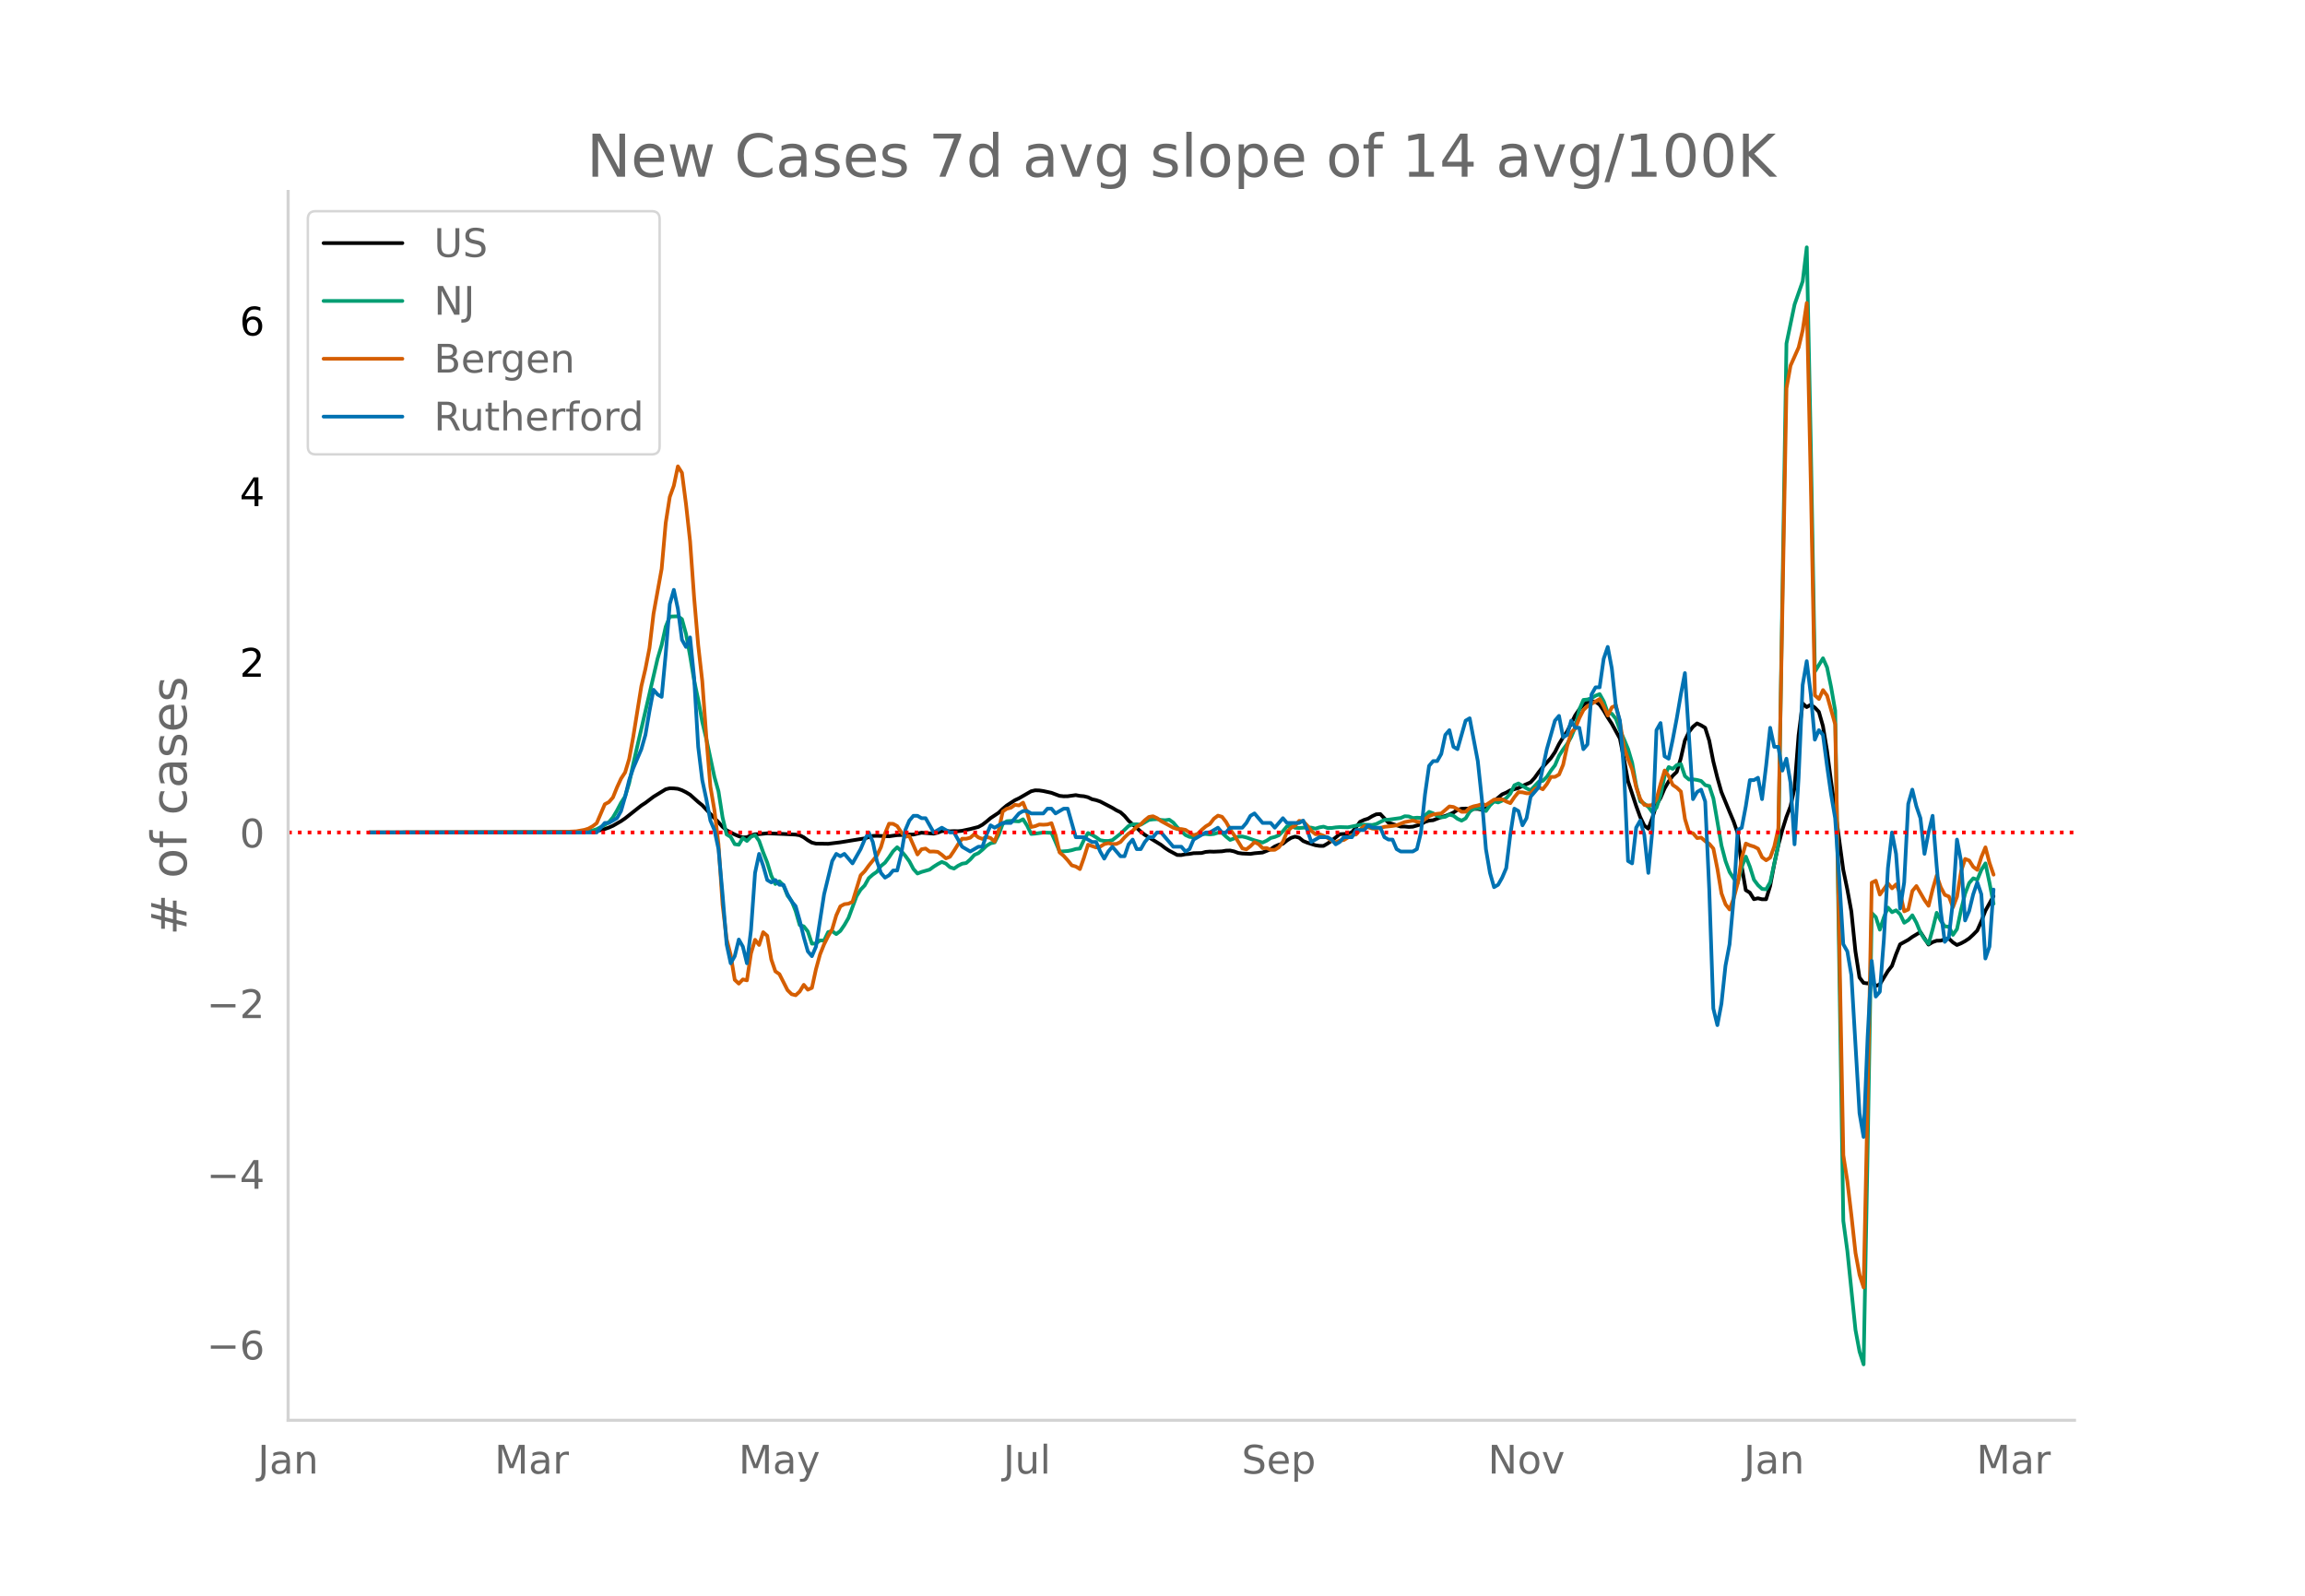<svg height="864" viewBox="0 0 936 648" width="1248" xmlns="http://www.w3.org/2000/svg" xmlns:xlink="http://www.w3.org/1999/xlink"><defs><style>*{stroke-linecap:butt;stroke-linejoin:round}</style></defs><g id="figure_1"><path d="M0 648h936V0H0z" style="fill:#fff" id="patch_1"/><g id="axes_1"><path d="M117 576.72h725.4V77.76H117z" style="fill:none" id="patch_2"/><path clip-path="url(#p053673004f)" d="M149.973 338.045l82.432-.139 8.243-.325 1.648-.177 1.649-.31 1.649-.46 1.648-.578 1.649-.725 3.297-1.897 1.649-1.119 6.594-5.229 1.649-1.062 3.297-2.495 4.946-3.033 1.649-.4 1.648.044 1.65.176 1.648.566 1.648.823 1.649.998 3.297 2.955 1.649 1.327 3.297 3.54 3.297 3.374 1.65 1.848 1.648 1.415 3.297 1.7 1.649.705 1.648.48 1.649-.067 1.649-.726 1.648-.499 1.649-.044 3.297-.325 6.595.258 4.946.263 1.648.263 1.649.84 1.648 1.195 1.65.96 1.648.398 4.946.08 4.946-.612 9.891-1.597 3.298-.997 1.648-.05 4.946.207 3.297-.47 3.298-.125 1.648-.137 1.649.02 3.297-.757 4.946.398 1.649-.392 1.648-.647 1.65-.045 1.648.122 1.648-.086 1.649.053 1.649-.178 3.297-.703 3.297-.845 1.649-.907 1.648-1.256 1.65-1.411 3.296-2.189 1.649-1.585 1.649-1.367 3.297-2.144 1.649-.774 4.945-2.853 1.65-.393 1.648.053 1.648.243 3.298.719 3.297 1.24 1.649.172 1.648-.019 3.297-.46 1.65.319 1.648.144 1.648.405 1.649.803 1.649.365 1.648.554 4.946 2.57 1.649.996 1.648.8 1.65 1.481 1.648 1.942 1.648 1.543 1.649 1.375 1.649 1.546 1.648 1.292 6.595 4.07 1.648 1.277 1.65 1.088 3.296 1.763 1.649.01 1.649-.331 1.648-.128 1.649-.295 3.297-.08 1.649-.442 1.648-.136 1.65.047 3.296-.147 1.649-.28 1.649-.047 1.648.358 1.649.625 1.649.232 3.297.15 1.648-.258 3.298-.3 3.297-1.33 1.649-1.115 1.648-.721 1.649-.388 1.649-1.337 1.648-1.042 1.649-.524 1.648.421 1.65 1.361 1.648.672 3.297 1.04 1.649.26 1.648.026 1.649-.964 1.649-1.134 3.297-2.666 3.297-.166 1.649-.62 1.648-1.93 1.649-2.298 1.649-.79 1.648-.52 1.649-.993 1.649-.769 1.648-.088 3.297 3.501 4.946 1.574 1.649-.003 1.649.155 1.648-.094 3.298-.95 1.648-1.01 1.649-.526 1.648-.144 3.298-1.279 1.648-.453 1.649-.623 1.649-.758 1.648-1.091 1.649-.46 1.649-.074 3.297.156 1.648-.025 1.65.365 1.648-.5 1.648-1.691 3.298-2.68 1.648-1.393 1.649-.704 1.649-.936 3.297-.927 1.648-.857 3.298-1.461 1.648-1.812 1.649-2.301 1.649-2.102 3.297-3.626 1.649-2.404 1.648-3.274 1.649-2.73 1.648-2.368 3.298-6.596 1.648-2.411 1.649-1.833 1.649-1.11 1.648-.38 1.649.193 1.649 1.205 1.648 2.391 1.649 2.822 1.648 2.522 3.298 6.023 1.648 8.26 1.649 9.083 3.297 10.003 1.649 4.539 1.649 3.423 1.648 1.314 1.649-4.425 1.648-5.339 1.65-2.679 1.648-3.862 1.648-2.875 1.649-2.296 1.649-1.59 1.648-5.505 1.649-7.233 1.649-3.486 1.648-2.109 1.649-1.363 1.648.783 1.65.997 1.648 5.22 1.648 8.43 1.649 6.62 1.649 5.82 3.297 8.02 1.649 3.917 1.648 4.747 1.649 13.562 1.648 9.602 1.65 1.012 1.648 2.658 1.648-.375 1.649.416 1.649-.01 1.648-5.383 1.649-8.816 1.649-7.66 1.648-6.279 1.649-5.26 1.648-4.269 1.65-7.44 1.648-21.425 1.648-13.004 1.649 1.506 1.649-.956 1.648 1.144 1.649 1.747 1.649 5.756 1.648 9.973 1.649 12.442 1.648 11.505 3.298 24.431 1.648 7.957 1.649 8.987 1.649 16.175 1.648 10.613 1.649 2.205 1.649.236 1.648-.752 1.649 1.776 1.648-.644 3.298-5.411 1.648-2.108 1.649-4.695 1.649-4.059 3.297-1.808 1.649-1.193 3.297-1.977 3.297 5.08 1.649-.98 1.648-.581 1.649-.038 1.649-.528 1.648-.338 1.649 1.563 1.649 1.075 1.648-.672 1.649-.891 1.648-1.09 1.65-1.533 1.648-1.692 1.648-3.7 1.649-4.31 3.297-5.93" style="fill:none;stroke:#000;stroke-linecap:round;stroke-width:1.5" id="line2d_1"/><path clip-path="url(#p053673004f)" d="M149.973 338.04l82.432-.098 4.945-.227 1.65-.187 1.648-.32 1.648-.474 3.298-1.772 1.648-1.1 1.649-1.927 1.649-2.787 1.648-3.15 1.649-2.579 1.648-5.418 1.65-7.823 9.89-42.716 1.65-5.523 1.648-7.427 1.649-4.138 3.297-.113 1.649 1.152 1.648 6.005 1.649 8.844 1.649 10.066 1.648 7.745 1.649 9.031 1.649 6.939 3.297 15.472 1.648 5.834 1.65 10.564 1.648 6.92 1.648.998 1.649 2.964 1.649.229 1.648-2.771 1.649 1.228 1.649-1.674 1.648-.709 1.649 2.365 1.648 4.64 1.65 4.144 1.648 5.35 1.648 3.367 1.649-1.1 1.649 1.713 1.648 4.112 1.649 2.152 1.649 4.116 1.648 5.699 1.649.51 1.648 2.081 1.65 4.945 1.648-.058 1.648-1.254 1.649.046 1.649-3.434 1.648-.37 1.649 1.186 1.649-1.272 1.648-2.394 1.649-2.86 3.297-8.862 1.649-2.661 1.648-1.716 1.649-2.95 1.649-1.453 1.648-1.133 1.649-2.353 1.649-1.34 1.648-2.219 1.649-2.44 1.648-1.622 1.65 1.529 1.648 1.946 1.648 2.251 1.649 3.114 1.649 1.837 1.648-.643 3.298-.95 1.648-1.196 1.649-1.04 1.648-.883 1.65.689 1.648 1.463 1.648.551 1.649-1.138 1.649-.842 1.648-.273 1.649-1.447 1.649-1.837 1.648-.733 1.649-1.397 1.648-1.57 1.65-1.026 1.648-.354 1.648-3.185 1.649-4.385 1.649-1.043 1.648-.125 3.298.19 1.648-.851 1.649 2.56 1.648 3.394 1.65-.124 3.296-.456 3.298.14 1.648 3.668 1.649 3.941 3.297-.239 1.649-.332 1.648-.494 1.65-.169 1.648-3.493 1.648-2.815 1.649.749 1.649.995 1.648 1.18 1.649.27 1.649.035 1.648-.342 3.297-2.588 3.298-3.177 1.648-.633 1.649-.034 1.649.154 3.297-1.94 1.649-.218 1.648-.09 1.649.335 1.648.125 1.65-.229 1.648 1.169 1.648 1.968 3.298 3.09 1.648.75 1.649.157 3.297-1.276 1.649-.063 1.648.185 1.65-.184 1.648-.503 1.648.05 1.649 1.522 1.649 1.346 1.648-.601 1.649-.725 1.649-.061 1.648.394 3.297 1.166 3.298.894 1.648-.764 1.649-1.083 1.649-.42 1.648-.683 1.649-1.65 1.649-1.987 1.648-.19 1.649.776 1.648.09 3.298-.252 1.648.114 1.649.406 1.649-.52 1.648-.292 1.649.555 1.649-.018 1.648-.239 1.649-.125 3.297.091 4.946-.997 1.649-.08 3.297.138 1.649-.4 3.297-1.688 1.648-.072 4.946-.673 1.649-.724 1.649.085 1.648.665 1.649-.153 1.649.068 1.648-.94 1.649-1.499 1.648.613 1.65.98 1.648.655 1.648-.24 1.649-.913 1.649.492 1.648 1.242 1.649.744 1.649-.933 1.648-2.721 1.649-1.19 1.648-.233 1.65.404 1.648.762 1.648-2.325 1.649-1.566 1.649.408 1.648-.729 1.649-1.015 1.649-1.841 1.648-3.386 1.649-.737 3.297 2.005 1.649.784 3.297-3.507 1.649-.34 1.648-1.62 1.649-2.549 1.649-2.153 1.648-3.902 1.649-2.54 1.648-2.237 1.65-2.88 1.648-3.985 1.648-7.182 1.649-3.822 1.649-.16 1.648-.574 1.649-.983 1.649-.641 1.648 2.944 1.649 4.703 1.648.335 1.65 2.054 1.648 4.62 1.648 3.694 1.649 3.993 1.649 5.544 1.648 9.3 1.649 6.38 1.649.936 1.648 1.32 1.649 2.22 1.648-1.93 1.65-5.065 1.648-7.897 1.648-3.527 1.649.733 1.649-1.545 1.648-.38 1.649 4.869 1.649 1.391 1.648-.072 1.649.241 1.648.428 1.65 1.686 1.648.38 1.648 4.99 3.298 19.177 1.648 6.31 1.649 4.445 1.649 2.557 1.648 1.852 1.649-6.567 1.648-4.118 1.65 4.154 1.648 5.257 1.648 2.185 1.649 1.523 1.649.143 1.648-2.89 3.298-15.22 3.297-203.525 3.297-15.837 3.297-9.43 1.649-13.781 1.649 80.61 1.648 91.681 3.298-5.42 1.648 3.734 1.649 8.004 1.648 9.523 3.298 207.19 1.648 12.22 3.298 32.07 1.648 8.83 1.649 5.158 1.649-87.99 1.648-95.289 1.649 1.648 1.648 5.116 1.65-5.03 1.648-3.941 1.648 1.863 1.649-.76 1.649 1.614 1.648 3.437 1.649-1.049 1.649-1.978 1.648 2.997 1.649 3.991 1.648 2.66 1.65 1.923 1.648-5.904 1.648-6.682 1.649 3.21 1.649 2.311 1.648.118 1.649 3.32 1.649-2.377 1.648-7.803 1.649-6.598 1.648-4.278 1.65-1.905 1.648.59 1.648-4.045 1.649-2.61 1.649 7.867 1.648 8.537" style="fill:none;stroke:#009e73;stroke-linecap:round;stroke-width:1.5" id="line2d_2"/><path clip-path="url(#p053673004f)" d="M149.973 338.04l72.54-.095 6.594-.133 4.946-.247 3.297-.588 1.65-.53 1.648-.93 1.648-1.233 3.298-7.7 1.648-.872 1.649-1.878 1.649-4.077 1.648-3.585 1.649-2.522 1.648-5.462 1.65-8.97 3.296-20.578 1.649-6.998 1.649-8.478 1.648-13.958 3.298-18.226 1.648-18.624 1.649-10.564 1.648-4.57 1.65-7.852 1.648 2.617 1.648 12.745 1.649 15.077 1.649 22.93 1.648 19.23 1.649 14.585 1.649 22.758 1.648 20.065 1.649 9.71 1.648 13.75 1.65 24.542 1.648 13.977 1.648 6.449 1.649 10.07 1.649 1.536 1.648-1.706 1.649.379 1.649-10.943 1.648-5.52 1.649 2.087 1.648-5.177 1.65 1.46 1.648 9.615 1.648 4.818 1.649 1.137 3.297 6.506 1.649 1.63 1.649.437 1.648-1.517 1.649-2.712 1.648 1.972 1.65-.74 1.648-7.548 1.648-6.03 1.649-4.116 1.649-3.3 1.648-2.826 1.649-5.614 1.649-3.66 1.648-.892 1.649-.19 1.648-.777 3.298-10.753 1.648-1.67 1.649-2.275 3.297-4.078 1.649-3.394 1.649-5.576 1.648-3.964 1.649.057 1.648.91 1.65 2.485 1.648 1.84 1.648-.285 3.298 7.491 1.648-2.124 1.649-.284 1.649 1.232 1.648-.038 1.649.152 1.648 1.195 1.65 1.441 1.648-.645 1.648-2.427 1.649-2.636 1.649-2.276 1.648.019 1.649-.417 1.649-1.442 1.648 1.328 1.649.607 1.648-.816 1.65.455 1.648 1.423 1.648-4.59 1.649-7.624 1.649-1.119 1.648-.398 1.649-1.176 1.649.228 1.648-1.12 1.649 4.06 1.648 5.84 1.65-.36 1.648-.664 1.648.095 1.649-.114 1.649-.512 1.648 4.855 1.649 7.018 1.649 1.384 1.648 1.82 1.649 2.05 1.648.473 1.65 1.043 1.648-4.646 1.648-5.273 3.298 1.138 1.648-.341 1.649-1.024 1.649-.398 1.648.379 1.649-.057 1.648-.797 1.65-1.877 1.648-1.555 1.648-1.1 1.649-1.67 1.649-1.023 1.648-1.612 1.649-1.328 1.649-.285 1.648.778 1.649 1.195 4.946 2.693 1.648.569 1.649-.019 1.649.322 3.297 2.2 1.649-.569 1.648-1.63 1.649-1.423 1.648-.986 1.65-2.143 1.648-1.233 1.648.474 1.649 2.124 1.649 2.997 1.648 2.37 3.298 5.33 1.648.398 1.649-1.29 1.648-1.63 1.65.777 1.648 1.65 1.648-.038 1.649.74 1.649-.02 1.648-1.024 1.649-2.294 1.649-3.926 1.648-1.707 1.649-.872 1.648-1.935 1.65.247 1.648 1.706 1.648 2.106 1.649 1.346 1.649.02 1.648.644 1.649.853 1.649 1.176 1.648.588 1.649-.664 1.648-.246 3.298-2.03 1.648-.208 1.649-1.935 1.649-1.479 3.297 1.005 1.649.171 3.297-.872 3.297-.36 1.649-.266 3.297-1.309 3.297-.607 1.649.455 1.649.19 3.297-2.465 1.648-.645 1.65-.285 1.648-.151 3.297-2.845 1.649.227 1.648.854 1.649 1.1 1.649-.02 1.648-1.63 1.649-.588 1.648-.342 1.65-.512 1.648.323 3.297-2.181 3.297-.114 1.649.891 1.649.664 1.648-2.446 1.649-2.03 1.648.076 1.65.398 1.648-.018 1.648-1.821 1.649-.607 1.649.815 1.648-2.143 1.649-2.882 1.649-.02 1.648-.948 1.649-3.944 1.648-7.606 1.65-5.5 1.648-1.687 1.648-4.21 1.649-3.244 1.649-1.555 4.946-2.902 1.648 3.035 1.649 3.66 1.648-3.319 1.65-.796 1.648 7.055 1.648 9.862 1.649 4.95 1.649 4.134 1.648 7.245 1.649 4.78 1.649 2.389 1.648.208 1.649-.17 1.648-2.428 1.65-6.145 1.648-5.443 1.648 2.295 1.649 3.566 1.649 1.119 1.648 1.574 1.649 11.113 1.649 5.425 1.648.398 1.649 1.953 1.648-.19 1.65 1.442 1.648 1.119 1.648 1.896 1.649 8.307 1.649 9.9 1.648 4.438 1.649 2.086 1.649-4.532 1.648-6.202 1.649-10.298 1.648-5.747 1.65.74 1.648.493 1.648.853 1.649 3.49 1.649 1.214 1.648-1.1 1.649-4.514 1.649-7.358 3.297-178.692 1.648-9.199 3.298-7.396 1.648-7.017 1.649-11.02 1.649 73.681 1.648 85.648 1.649 1.48 1.649-3.623 1.648 2.238 3.297 11.72 3.298 174.937 1.648 10.602 1.649 13.958 1.649 15.097 1.648 8.933 1.649 5.082 1.649-77.568 1.648-86.786 1.649-.815 1.648 5.651 3.298-4.532 1.648 1.991 1.649-1.593 1.649 3.622 1.648 7.302 1.649-.74 1.649-7.529 1.648-1.991 3.297 5.69 1.65 2.332 1.648-6.695 1.648-5.632 1.649 4.798 1.649 3.091 1.648.664 1.649 4.362 1.649-4.305 1.648-10.26 1.649-5.064 1.648.664 1.65 2.56 1.648 1.233 1.648-5.235 1.649-3.926 1.649 6.316 1.648 4.78" style="fill:none;stroke:#d55e00;stroke-linecap:round;stroke-width:1.5" id="line2d_3"/><path clip-path="url(#p053673004f)" d="M149.973 338.04h92.323l3.298-3.864h1.648l3.298-1.932 1.648-2.898 1.649-5.796 1.648-6.761 1.65-4.83 3.296-7.727 1.649-5.796 1.649-9.66 1.648-8.693 1.649 1.932 1.649.966 1.648-17.387 1.649-20.285 1.648-5.795 1.65 7.727 1.648 12.557 1.648 2.898 1.649-3.864 1.649 16.421 1.648 28.013 1.649 13.523 1.649 7.727 1.648 8.694 1.649 3.863 1.648 7.728 1.65 18.353 1.648 20.285 1.648 7.727 1.649-2.898 1.649-6.761 1.648 2.897 1.649 6.762 1.649-13.523 1.648-23.183 1.649-7.727 1.648 4.83 1.65 5.795 1.648.966 1.648-.966 1.649 1.932h1.649l1.648 3.864 1.649 2.898 1.649 1.932 1.648 5.795 1.649 6.762 1.648 5.795 1.65 1.932 1.648-3.864 3.297-21.25 3.297-13.523 1.649-2.898 1.649.966 1.648-.966 3.297 3.864 3.298-5.796 1.648-3.864 1.649-2.898 1.649 3.864 1.648 7.728 1.649 4.83 1.649 1.931 1.648-.966 1.649-1.932h1.648l1.65-6.761 1.648-9.66 1.648-3.863 1.649-1.932h1.649l1.648.966h1.649l3.297 5.795 3.297-1.931 3.298 1.931h1.648l3.298 5.796 3.297 1.932 3.297-1.932h1.649l1.648-4.83 1.65-3.863 1.648.966 3.297-1.932h3.297l3.298-3.864 1.648-.966h1.649l1.648.966h4.946l1.649-1.932h1.649l1.648 1.932 3.298-1.932h1.648l3.297 11.591h3.298l3.297 1.932h1.649l1.648 3.864 1.649 2.898 1.649-2.898 1.648-1.932 3.297 3.864h1.65l1.648-4.83 1.648-1.932 1.649 3.864h1.649l1.648-2.898 1.649-1.932h1.649l1.648-1.932h1.649l4.946 5.796h3.297l1.649 1.932 1.648-.966 1.649-3.864 4.946-2.898h1.648l3.298-1.931 1.648 1.931h1.649l1.649-1.931h4.946l1.648-1.932 1.649-2.898 1.648-.966 3.298 3.864h3.297l1.649 1.932 3.297-3.864 1.649 1.932h4.945l1.65-.966 1.648 3.863 1.648 4.83 3.298-1.932h3.297l1.649.966 1.648 1.932 1.649-.966 1.648-1.932h3.298l1.648-2.898h3.298l1.648-1.931 1.649.966h3.297l1.649 3.863 1.648.966h1.65l1.648 3.864 1.648.966h4.946l1.649-.966 1.649-6.762 1.648-15.455 1.649-11.59 1.648-1.933h1.65l1.648-2.898 1.648-7.727 1.649-1.932 1.649 6.762 1.648.966 3.298-11.592 1.648-.966 3.297 17.387 1.65 15.455 1.648 20.285 1.648 9.66 1.649 5.795 1.649-.966 1.648-2.898 1.649-3.863 1.649-13.524 1.648-10.625 1.649.966 1.648 5.796 1.65-2.898 1.648-8.694 3.297-3.863 3.297-15.455 3.298-11.592 1.648-1.932 1.649 8.694 1.648-.966 1.65-5.796 1.648 2.898h1.648l1.649 8.694 1.649-1.932 1.648-20.285 1.649-2.898h1.649l1.648-11.591 1.649-4.83 1.648 8.694 1.65 15.455 1.648 5.795 1.648 20.285 1.649 36.706 1.649.966 1.648-14.49 1.649-2.897 1.649 5.795 1.648 15.455 1.649-17.387 1.648-40.569 1.65-2.898 1.648 13.523 1.648.966 1.649-7.727 1.649-8.694 1.648-9.659 1.649-8.693 3.297 51.194 1.649-2.898 1.648-.965 1.65 4.83 1.648 35.739 1.648 48.297 1.649 6.761 1.649-8.693 1.648-15.455 1.649-8.693 1.649-18.353 1.648-28.013 1.649-.965 1.648-8.694 1.65-10.625h1.648l1.648-.966 1.649 8.693 1.649-13.523 1.648-15.455 1.649 7.728h1.649l1.648 9.659 1.649-4.83 1.648 9.66 1.65 25.114 1.648-27.046 1.648-37.672 1.649-9.66 1.649 13.524 1.648 18.353 1.649-3.864 1.649 1.932 1.648 12.557 1.649 11.591 1.648 9.66 1.65 24.148 1.648 27.047 1.648 2.897 1.649 9.66 3.297 56.024 1.649 9.66 1.649-40.57 1.648-30.91 1.649 14.49 1.648-1.933 1.65-21.25 1.648-28.978 1.648-14.49 1.649 8.694 1.649 22.216 1.648-10.625 1.649-31.876 1.649-5.795 1.648 6.761 1.649 4.83 1.648 14.489 1.65-8.694 1.648-6.761 1.648 20.285 1.649 18.352 1.649 12.558 1.648-1.932 1.649-14.49 1.649-25.114 1.648 8.694 1.649 24.148 1.648-3.864 1.65-6.761 1.648-4.83 1.648 4.83 1.649 26.08 1.649-4.83 1.648-23.182" style="fill:none;stroke:#0072b2;stroke-linecap:round;stroke-width:1.5" id="line2d_4"/><path clip-path="url(#p053673004f)" d="M117 338.04h725.4" style="fill:none;stroke:red;stroke-dasharray:1.5,2.475;stroke-dashoffset:0;stroke-width:1.5" id="line2d_5"/><path d="M117 576.72V77.76" style="fill:none;stroke:#d3d3d3;stroke-linecap:square;stroke-linejoin:miter;stroke-width:1.25" id="patch_3"/><path d="M117 576.72h725.4" style="fill:none;stroke:#d3d3d3;stroke-linecap:square;stroke-linejoin:miter;stroke-width:1.25" id="patch_4"/><g id="matplotlib.axis_1"><g id="xtick_1"><g style="fill:#696969" transform="matrix(.16 0 0 -.16 104.668 598.378)" id="text_1"><defs><path d="M9.813 72.906h9.859V5.078q0-13.187-5-19.14-5-5.954-16.094-5.954h-3.75v8.297h3.078q6.531 0 9.219 3.672Q9.813-4.39 9.813 5.078z" id="DejaVuSans-74"/><path d="M34.281 27.484q-10.89 0-15.093-2.484-4.204-2.484-4.204-8.5 0-4.781 3.157-7.594 3.156-2.797 8.562-2.797 7.485 0 12 5.297 4.516 5.297 4.516 14.078v2zm17.922 3.72V0H43.22v8.297Q40.14 3.328 35.547.953q-4.594-2.375-11.234-2.375-8.391 0-13.36 4.719Q6 8.016 6 15.922q0 9.219 6.172 13.906 6.187 4.688 18.437 4.688h12.61v.89q0 6.203-4.078 9.594-4.078 3.39-11.453 3.39-4.688 0-9.141-1.124-4.438-1.125-8.531-3.375v8.312q4.921 1.906 9.562 2.844 4.64.953 9.031.953 11.875 0 17.735-6.156 5.86-6.14 5.86-18.64z" id="DejaVuSans-97"/><path d="M54.89 33.016V0h-8.984v32.719q0 7.765-3.031 11.61-3.031 3.858-9.078 3.858-7.281 0-11.484-4.64-4.204-4.625-4.204-12.64V0H9.08v54.688h9.03v-8.5q3.235 4.937 7.594 7.374Q30.078 56 35.797 56q9.422 0 14.25-5.828 4.844-5.828 4.844-17.156z" id="DejaVuSans-110"/></defs><use xlink:href="#DejaVuSans-74"/><use x="29.492" xlink:href="#DejaVuSans-97"/><use x="90.771" xlink:href="#DejaVuSans-110"/></g></g><g id="xtick_2"><g style="fill:#696969" transform="matrix(.16 0 0 -.16 200.824 598.378)" id="text_2"><defs><path d="M9.813 72.906h14.703l18.593-49.61 18.703 49.61h14.704V0H66.89v64.016l-18.797-50h-9.907l-18.796 50V0H9.813z" id="DejaVuSans-77"/><path d="M41.11 46.297q-1.516.875-3.297 1.281Q36.03 48 33.89 48q-7.625 0-11.703-4.953-4.079-4.953-4.079-14.234V0H9.08v54.688h9.03v-8.5q2.844 4.984 7.375 7.39Q30.031 56 36.531 56q.922 0 2.047-.125 1.125-.11 2.484-.36z" id="DejaVuSans-114"/></defs><use xlink:href="#DejaVuSans-77"/><use x="86.279" xlink:href="#DejaVuSans-97"/><use x="147.559" xlink:href="#DejaVuSans-114"/></g></g><g id="xtick_3"><g style="fill:#696969" transform="matrix(.16 0 0 -.16 299.945 598.378)" id="text_3"><defs><path d="M32.172-5.078q-3.797-9.766-7.422-12.735-3.61-2.984-9.656-2.984H7.906v7.516h5.282q3.703 0 5.75 1.765Q21-9.766 23.483-3.219l1.61 4.094-22.11 53.813H12.5l17.094-42.766 17.093 42.766h9.516z" id="DejaVuSans-121"/></defs><use xlink:href="#DejaVuSans-77"/><use x="86.279" xlink:href="#DejaVuSans-97"/><use x="147.559" xlink:href="#DejaVuSans-121"/></g></g><g id="xtick_4"><g style="fill:#696969" transform="matrix(.16 0 0 -.16 407.4 598.378)" id="text_4"><defs><path d="M8.5 21.578v33.11h8.984V21.922q0-7.766 3.016-11.656 3.031-3.875 9.094-3.875 7.265 0 11.484 4.64 4.234 4.64 4.234 12.656v31h8.985V0h-8.984v8.406Q42.047 3.422 37.718 1q-4.313-2.422-10.032-2.422-9.421 0-14.312 5.86Q8.5 10.296 8.5 21.578zM31.11 56z" id="DejaVuSans-117"/><path d="M9.422 75.984h8.984V0H9.422z" id="DejaVuSans-108"/></defs><use xlink:href="#DejaVuSans-74"/><use x="29.492" xlink:href="#DejaVuSans-117"/><use x="92.871" xlink:href="#DejaVuSans-108"/></g></g><g id="xtick_5"><g style="fill:#696969" transform="matrix(.16 0 0 -.16 504.187 598.378)" id="text_5"><defs><path d="M53.516 70.516V60.89q-5.61 2.687-10.594 4-4.984 1.328-9.625 1.328-8.047 0-12.422-3.125t-4.375-8.89q0-4.845 2.906-7.313 2.907-2.453 11.016-3.97l5.953-1.218q11.031-2.11 16.281-7.406 5.25-5.297 5.25-14.172 0-10.61-7.11-16.078-7.093-5.469-20.812-5.469-5.172 0-11.015 1.172Q13.14.922 6.89 3.219v10.156q6-3.36 11.765-5.078 5.766-1.703 11.328-1.703 8.438 0 13.032 3.312 4.593 3.328 4.593 9.485 0 5.359-3.297 8.39-3.296 3.032-10.812 4.547L27.484 33.5q-11.03 2.188-15.968 6.875-4.922 4.688-4.922 13.047 0 9.672 6.812 15.234 6.813 5.563 18.766 5.563 5.14 0 10.453-.938 5.328-.922 10.89-2.765z" id="DejaVuSans-83"/><path d="M56.203 29.594v-4.39H14.891q.593-9.282 5.593-14.142 5-4.859 13.938-4.859 5.172 0 10.031 1.266 4.86 1.265 9.656 3.812v-8.5Q49.266.734 44.187-.344 39.11-1.422 33.892-1.422q-13.094 0-20.735 7.61-7.64 7.625-7.64 20.625 0 13.421 7.25 21.296Q20.016 56 32.328 56q11.031 0 17.453-7.11 6.422-7.093 6.422-19.296zm-8.984 2.64q-.094 7.36-4.125 11.75-4.032 4.407-10.672 4.407-7.516 0-12.031-4.25-4.516-4.25-5.203-11.97z" id="DejaVuSans-101"/><path d="M18.11 8.203v-29H9.077v75.484h9.031v-8.296q2.844 4.875 7.157 7.234Q29.594 56 35.594 56q9.968 0 16.187-7.906 6.235-7.907 6.235-20.797T51.78 6.484q-6.218-7.906-16.187-7.906-6 0-10.328 2.375-4.313 2.375-7.157 7.25zm30.578 19.094q0 9.906-4.079 15.547-4.078 5.64-11.203 5.64-7.14 0-11.218-5.64-4.079-5.64-4.079-15.547 0-9.906 4.078-15.547 4.079-5.64 11.22-5.64 7.124 0 11.202 5.64t4.078 15.547z" id="DejaVuSans-112"/></defs><use xlink:href="#DejaVuSans-83"/><use x="63.477" xlink:href="#DejaVuSans-101"/><use x="125" xlink:href="#DejaVuSans-112"/></g></g><g id="xtick_6"><g style="fill:#696969" transform="matrix(.16 0 0 -.16 604.22 598.378)" id="text_6"><defs><path d="M9.813 72.906h13.28l32.329-60.984v60.984h9.562V0h-13.28L19.39 60.984V0H9.813z" id="DejaVuSans-78"/><path d="M30.61 48.39q-7.22 0-11.422-5.64-4.204-5.64-4.204-15.453 0-9.813 4.172-15.453 4.188-5.64 11.453-5.64 7.188 0 11.375 5.655 4.203 5.672 4.203 15.438 0 9.719-4.203 15.406-4.187 5.688-11.375 5.688zm0 7.61q11.718 0 18.406-7.625 6.703-7.61 6.703-21.078 0-13.422-6.703-21.078-6.688-7.64-18.407-7.64-11.765 0-18.437 7.64-6.656 7.656-6.656 21.078 0 13.469 6.656 21.078Q18.844 56 30.609 56z" id="DejaVuSans-111"/><path d="M2.984 54.688H12.5L29.594 8.797l17.093 45.89h9.516L35.687 0H23.485z" id="DejaVuSans-118"/></defs><use xlink:href="#DejaVuSans-78"/><use x="74.805" xlink:href="#DejaVuSans-111"/><use x="135.986" xlink:href="#DejaVuSans-118"/></g></g><g id="xtick_7"><g style="fill:#696969" transform="matrix(.16 0 0 -.16 708.068 598.378)" id="text_7"><use xlink:href="#DejaVuSans-74"/><use x="29.492" xlink:href="#DejaVuSans-97"/><use x="90.771" xlink:href="#DejaVuSans-110"/></g></g><g id="xtick_8"><g style="fill:#696969" transform="matrix(.16 0 0 -.16 802.577 598.378)" id="text_8"><use xlink:href="#DejaVuSans-77"/><use x="86.279" xlink:href="#DejaVuSans-97"/><use x="147.559" xlink:href="#DejaVuSans-114"/></g></g></g><g id="matplotlib.axis_2"><g id="ytick_1"><g style="fill:#696969" transform="matrix(.16 0 0 -.16 83.912 552.03)" id="text_9"><defs><path d="M10.594 35.5h62.593v-8.297H10.594z" id="DejaVuSans-8722"/><path d="M33.016 40.375q-6.641 0-10.532-4.547-3.875-4.531-3.875-12.437 0-7.86 3.875-12.438 3.891-4.562 10.532-4.562 6.64 0 10.515 4.562 3.875 4.578 3.875 12.438 0 7.906-3.875 12.437-3.875 4.547-10.515 4.547zm19.578 30.922v-8.984q-3.719 1.75-7.5 2.671-3.782.938-7.5.938-9.766 0-14.922-6.594-5.14-6.594-5.875-19.922 2.875 4.25 7.219 6.516 4.359 2.266 9.578 2.266 10.984 0 17.36-6.672 6.374-6.657 6.374-18.125 0-11.235-6.64-18.032-6.641-6.78-17.672-6.78-12.657 0-19.344 9.687-6.688 9.703-6.688 28.109 0 17.281 8.204 27.563 8.203 10.28 22.015 10.28 3.719 0 7.5-.734t7.89-2.187z" id="DejaVuSans-54"/></defs><use xlink:href="#DejaVuSans-8722"/><use x="83.789" xlink:href="#DejaVuSans-54"/></g></g><g id="ytick_2"><g style="fill:#696969" transform="matrix(.16 0 0 -.16 83.912 482.726)" id="text_10"><defs><path d="M37.797 64.313L12.89 25.39h24.906zm-2.594 8.593H47.61V25.391h10.407v-8.203H47.609V0h-9.812v17.188H4.89v9.515z" id="DejaVuSans-52"/></defs><use xlink:href="#DejaVuSans-8722"/><use x="83.789" xlink:href="#DejaVuSans-52"/></g></g><g id="ytick_3"><g style="fill:#696969" transform="matrix(.16 0 0 -.16 83.912 413.422)" id="text_11"><defs><path d="M19.188 8.297h34.421V0H7.33v8.297q5.609 5.812 15.296 15.594 9.703 9.797 12.188 12.64 4.734 5.313 6.609 9 1.89 3.688 1.89 7.25 0 5.813-4.078 9.469-4.078 3.672-10.625 3.672-4.64 0-9.797-1.61-5.14-1.609-11-4.89v9.969Q13.767 71.78 18.938 73q5.188 1.219 9.485 1.219 11.328 0 18.062-5.672 6.735-5.656 6.735-15.125 0-4.5-1.688-8.531-1.672-4.016-6.125-9.485-1.218-1.422-7.765-8.187-6.532-6.766-18.453-18.922z" id="DejaVuSans-50"/></defs><use xlink:href="#DejaVuSans-8722"/><use x="83.789" xlink:href="#DejaVuSans-50"/></g></g><g id="ytick_4"><g style="fill:#696969" transform="matrix(.16 0 0 -.16 97.32 344.118)" id="text_12"><defs><path d="M31.781 66.406q-7.61 0-11.453-7.5Q16.5 51.422 16.5 36.375q0-14.984 3.828-22.484 3.844-7.5 11.453-7.5 7.672 0 11.5 7.5 3.844 7.5 3.844 22.484 0 15.047-3.844 22.531-3.828 7.5-11.5 7.5zm0 7.813q12.266 0 18.735-9.703 6.468-9.688 6.468-28.141 0-18.406-6.468-28.11-6.47-9.687-18.735-9.687-12.25 0-18.718 9.688-6.47 9.703-6.47 28.109 0 18.453 6.47 28.14Q19.53 74.22 31.78 74.22z" id="DejaVuSans-48"/></defs><use xlink:href="#DejaVuSans-48"/></g></g><g id="ytick_5"><use xlink:href="#DejaVuSans-50" transform="matrix(.16 0 0 -.16 97.32 274.814)" id="text_13"/></g><g id="ytick_6"><use xlink:href="#DejaVuSans-52" transform="matrix(.16 0 0 -.16 97.32 205.51)" id="text_14"/></g><g id="ytick_7"><use xlink:href="#DejaVuSans-54" transform="matrix(.16 0 0 -.16 97.32 136.206)" id="text_15"/></g><g style="fill:#696969" transform="matrix(0 -.2 -.2 0 75.753 379.813)" id="text_16"><defs><path d="M51.125 44H36.922l-4.11-16.313h14.313zm-7.328 27.781l-5.078-20.265h14.265L58.11 71.78h7.813L60.89 51.516h15.234V44h-17.14l-4-16.313h15.53V20.22H53.079L48 0h-7.813l5.032 20.219H30.906L25.875 0h-7.86l5.079 20.219H7.719v7.468h17.187L29 44H13.281v7.516h17.625l4.985 20.265z" id="DejaVuSans-35"/><path d="M37.11 75.984V68.5h-8.594q-4.828 0-6.72-1.953-1.874-1.953-1.874-7.031v-4.828h14.797v-6.985H19.922V0H10.89v47.703H2.297v6.984h8.594V58.5q0 9.125 4.25 13.297 4.25 4.187 13.468 4.187z" id="DejaVuSans-102"/><path d="M48.781 52.594v-8.407q-3.812 2.11-7.64 3.157-3.828 1.047-7.735 1.047-8.75 0-13.593-5.547-4.829-5.532-4.829-15.547 0-10.016 4.829-15.563 4.843-5.53 13.593-5.53 3.907 0 7.735 1.046 3.828 1.047 7.64 3.156V2.094Q45.016.344 40.984-.531q-4.015-.89-8.562-.89-12.36 0-19.64 7.765-7.266 7.765-7.266 20.953 0 13.375 7.343 21.031Q20.22 56 33.016 56q4.14 0 8.093-.86 3.953-.843 7.672-2.546z" id="DejaVuSans-99"/><path d="M44.281 53.078v-8.5q-3.797 1.953-7.906 2.922-4.094.984-8.5.984-6.688 0-10.031-2.047-3.344-2.046-3.344-6.156 0-3.125 2.39-4.906 2.391-1.781 9.626-3.39l3.078-.688q9.562-2.047 13.593-5.781 4.032-3.735 4.032-10.422 0-7.625-6.032-12.078-6.03-4.438-16.578-4.438-4.39 0-9.156.86Q10.688.296 5.422 2v9.281q4.984-2.594 9.812-3.89 4.829-1.282 9.579-1.282 6.343 0 9.75 2.172 3.421 2.172 3.421 6.125 0 3.656-2.468 5.61-2.453 1.953-10.813 3.765l-3.125.735q-8.344 1.75-12.062 5.39-3.704 3.64-3.704 9.985 0 7.718 5.47 11.906Q16.75 56 26.811 56q4.97 0 9.36-.734 4.406-.72 8.11-2.188z" id="DejaVuSans-115"/></defs><use xlink:href="#DejaVuSans-35"/><use x="83.789" xlink:href="#DejaVuSans-32"/><use x="115.576" xlink:href="#DejaVuSans-111"/><use x="176.758" xlink:href="#DejaVuSans-102"/><use x="211.963" xlink:href="#DejaVuSans-32"/><use x="243.75" xlink:href="#DejaVuSans-99"/><use x="298.73" xlink:href="#DejaVuSans-97"/><use x="360.01" xlink:href="#DejaVuSans-115"/><use x="412.109" xlink:href="#DejaVuSans-101"/><use x="473.633" xlink:href="#DejaVuSans-115"/></g></g><g style="fill:#696969" transform="matrix(.24 0 0 -.24 238.224 71.76)" id="text_17"><defs><path d="M4.203 54.688h8.985l11.234-42.672 11.172 42.672h10.593l11.235-42.672 11.187 42.672h8.985L63.28 0H52.688L40.922 44.828 29.109 0H18.5z" id="DejaVuSans-119"/><path d="M64.406 67.281v-10.39q-4.984 4.64-10.625 6.922-5.64 2.296-11.984 2.296-12.5 0-19.14-7.64-6.641-7.64-6.641-22.094 0-14.406 6.64-22.047 6.64-7.64 19.14-7.64 6.345 0 11.985 2.296 5.64 2.297 10.625 6.938V5.609Q59.234 2.094 53.437.33q-5.78-1.75-12.218-1.75-16.563 0-26.094 10.124-9.516 10.14-9.516 27.672 0 17.578 9.516 27.703 9.531 10.14 26.094 10.14 6.531 0 12.312-1.734 5.797-1.734 10.875-5.203z" id="DejaVuSans-67"/><path d="M8.203 72.906h46.875v-4.203L28.61 0H18.312L43.22 64.594H8.203z" id="DejaVuSans-55"/><path d="M45.406 46.39v29.594h8.985V0h-8.985v8.203Q42.578 3.328 38.25.953q-4.313-2.375-10.375-2.375-9.906 0-16.14 7.906-6.22 7.922-6.22 20.813 0 12.89 6.22 20.797Q17.968 56 27.874 56q6.063 0 10.375-2.375 4.328-2.36 7.156-7.234zm-30.61-19.093q0-9.906 4.079-15.547 4.078-5.64 11.203-5.64 7.125 0 11.219 5.64 4.11 5.64 4.11 15.547 0 9.906-4.11 15.547-4.094 5.64-11.219 5.64-7.125 0-11.203-5.64-4.078-5.64-4.078-15.547z" id="DejaVuSans-100"/><path d="M45.406 27.984q0 9.766-4.031 15.125-4.016 5.375-11.297 5.375-7.219 0-11.25-5.375-4.031-5.359-4.031-15.125 0-9.718 4.031-15.093t11.25-5.375q7.281 0 11.297 5.375 4.031 5.375 4.031 15.093zm8.985-21.203q0-13.953-6.203-20.765Q42-20.797 29.203-20.797q-4.734 0-8.937.703-4.203.703-8.157 2.172v8.735q3.954-2.141 7.813-3.157 3.86-1.031 7.86-1.031 8.843 0 13.234 4.61 4.39 4.609 4.39 13.937v4.453q-2.781-4.844-7.125-7.234Q33.938 0 27.875 0 17.828 0 11.672 7.656q-6.156 7.672-6.156 20.328 0 12.688 6.156 20.344Q17.828 56 27.875 56q6.063 0 10.406-2.39 4.344-2.391 7.125-7.22v8.297h8.985z" id="DejaVuSans-103"/><path d="M12.406 8.297h16.11v55.625l-17.532-3.516v8.985l17.438 3.515h9.86V8.296H54.39V0H12.406z" id="DejaVuSans-49"/><path d="M25.39 72.906h8.297L8.297-9.28H0z" id="DejaVuSans-47"/><path d="M9.813 72.906h9.859V42.094L52.39 72.906h12.703L28.906 38.922 67.672 0H54.688L19.672 35.11V0h-9.86z" id="DejaVuSans-75"/></defs><use xlink:href="#DejaVuSans-78"/><use x="74.805" xlink:href="#DejaVuSans-101"/><use x="136.328" xlink:href="#DejaVuSans-119"/><use x="218.115" xlink:href="#DejaVuSans-32"/><use x="249.902" xlink:href="#DejaVuSans-67"/><use x="319.727" xlink:href="#DejaVuSans-97"/><use x="381.006" xlink:href="#DejaVuSans-115"/><use x="433.105" xlink:href="#DejaVuSans-101"/><use x="494.629" xlink:href="#DejaVuSans-115"/><use x="546.729" xlink:href="#DejaVuSans-32"/><use x="578.516" xlink:href="#DejaVuSans-55"/><use x="642.139" xlink:href="#DejaVuSans-100"/><use x="705.615" xlink:href="#DejaVuSans-32"/><use x="737.402" xlink:href="#DejaVuSans-97"/><use x="798.682" xlink:href="#DejaVuSans-118"/><use x="857.861" xlink:href="#DejaVuSans-103"/><use x="921.338" xlink:href="#DejaVuSans-32"/><use x="953.125" xlink:href="#DejaVuSans-115"/><use x="1005.225" xlink:href="#DejaVuSans-108"/><use x="1033.008" xlink:href="#DejaVuSans-111"/><use x="1094.189" xlink:href="#DejaVuSans-112"/><use x="1157.666" xlink:href="#DejaVuSans-101"/><use x="1219.189" xlink:href="#DejaVuSans-32"/><use x="1250.977" xlink:href="#DejaVuSans-111"/><use x="1312.158" xlink:href="#DejaVuSans-102"/><use x="1347.363" xlink:href="#DejaVuSans-32"/><use x="1379.15" xlink:href="#DejaVuSans-49"/><use x="1442.773" xlink:href="#DejaVuSans-52"/><use x="1506.396" xlink:href="#DejaVuSans-32"/><use x="1538.184" xlink:href="#DejaVuSans-97"/><use x="1599.463" xlink:href="#DejaVuSans-118"/><use x="1658.643" xlink:href="#DejaVuSans-103"/><use x="1722.119" xlink:href="#DejaVuSans-47"/><use x="1755.811" xlink:href="#DejaVuSans-49"/><use x="1819.434" xlink:href="#DejaVuSans-48"/><use x="1883.057" xlink:href="#DejaVuSans-48"/><use x="1946.68" xlink:href="#DejaVuSans-75"/></g><g id="legend_1"><path d="M128.2 184.5h136.45q3.2 0 3.2-3.2V88.96q0-3.2-3.2-3.2H128.2q-3.2 0-3.2 3.2v92.34q0 3.2 3.2 3.2z" style="fill:none;opacity:.8;stroke:#ccc;stroke-linejoin:miter" id="patch_5"/><path d="M131.4 98.718h32" style="fill:none;stroke:#000;stroke-linecap:round;stroke-width:1.5" id="line2d_6"/><g style="fill:#696969" transform="matrix(.16 0 0 -.16 176.2 104.317)" id="text_18"><defs><path d="M8.688 72.906h9.921V28.61q0-11.718 4.235-16.875 4.25-5.14 13.781-5.14 9.469 0 13.719 5.14 4.25 5.157 4.25 16.875v44.297H64.5V27.391q0-14.25-7.063-21.532-7.046-7.28-20.812-7.28-13.828 0-20.89 7.28-7.047 7.282-7.047 21.532z" id="DejaVuSans-85"/></defs><use xlink:href="#DejaVuSans-85"/><use x="73.193" xlink:href="#DejaVuSans-83"/></g><path d="M131.4 122.203h32" style="fill:none;stroke:#009e73;stroke-linecap:round;stroke-width:1.5" id="line2d_8"/><g style="fill:#696969" transform="matrix(.16 0 0 -.16 176.2 127.802)" id="text_19"><use xlink:href="#DejaVuSans-78"/><use x="74.805" xlink:href="#DejaVuSans-74"/></g><path d="M131.4 145.688h32" style="fill:none;stroke:#d55e00;stroke-linecap:round;stroke-width:1.5" id="line2d_10"/><g style="fill:#696969" transform="matrix(.16 0 0 -.16 176.2 151.287)" id="text_20"><defs><path d="M19.672 34.813V8.108H35.5q7.953 0 11.781 3.297 3.844 3.297 3.844 10.078 0 6.844-3.844 10.078-3.828 3.25-11.781 3.25zm0 29.984V42.828h14.61q7.218 0 10.75 2.703 3.546 2.719 3.546 8.282 0 5.515-3.547 8.25-3.531 2.734-10.75 2.734zm-9.86 8.11h25.204q11.28 0 17.375-4.688Q58.5 63.53 58.5 54.89q0-6.703-3.125-10.657-3.125-3.953-9.188-4.922 7.282-1.562 11.313-6.53 4.031-4.954 4.031-12.376 0-9.765-6.64-15.093Q48.25 0 35.984 0H9.812z" id="DejaVuSans-66"/></defs><use xlink:href="#DejaVuSans-66"/><use x="68.604" xlink:href="#DejaVuSans-101"/><use x="130.127" xlink:href="#DejaVuSans-114"/><use x="169.49" xlink:href="#DejaVuSans-103"/><use x="232.967" xlink:href="#DejaVuSans-101"/><use x="294.49" xlink:href="#DejaVuSans-110"/></g><path d="M131.4 169.173h32" style="fill:none;stroke:#0072b2;stroke-linecap:round;stroke-width:1.5" id="line2d_12"/><g style="fill:#696969" transform="matrix(.16 0 0 -.16 176.2 174.773)" id="text_21"><defs><path d="M44.39 34.188q3.172-1.079 6.172-4.594 3-3.516 6.032-9.672L66.609 0H56l-9.313 18.703q-3.624 7.328-7.015 9.719-3.39 2.39-9.25 2.39h-10.75V0h-9.86v72.906h22.266q12.5 0 18.656-5.234 6.157-5.219 6.157-15.766 0-6.89-3.203-11.437-3.204-4.532-9.297-6.282zM19.673 64.797V38.922h12.406q7.125 0 10.766 3.297 3.64 3.297 3.64 9.687 0 6.39-3.64 9.64-3.64 3.25-10.766 3.25z" id="DejaVuSans-82"/><path d="M18.313 70.219V54.688h18.5v-6.985h-18.5V18.016q0-6.688 1.828-8.594 1.828-1.906 7.453-1.906h9.218V0h-9.218q-10.407 0-14.36 3.875-3.953 3.89-3.953 14.14v29.688H2.687v6.984h6.594V70.22z" id="DejaVuSans-116"/><path d="M54.89 33.016V0h-8.984v32.719q0 7.765-3.031 11.61-3.031 3.858-9.078 3.858-7.281 0-11.484-4.64-4.204-4.625-4.204-12.64V0H9.08v75.984h9.03V46.188q3.235 4.937 7.594 7.374Q30.078 56 35.797 56q9.422 0 14.25-5.828 4.844-5.828 4.844-17.156z" id="DejaVuSans-104"/></defs><use xlink:href="#DejaVuSans-82"/><use x="64.982" xlink:href="#DejaVuSans-117"/><use x="128.361" xlink:href="#DejaVuSans-116"/><use x="167.57" xlink:href="#DejaVuSans-104"/><use x="230.949" xlink:href="#DejaVuSans-101"/><use x="292.473" xlink:href="#DejaVuSans-114"/><use x="333.586" xlink:href="#DejaVuSans-102"/><use x="368.791" xlink:href="#DejaVuSans-111"/><use x="429.973" xlink:href="#DejaVuSans-114"/><use x="469.336" xlink:href="#DejaVuSans-100"/></g></g></g></g><defs><clipPath id="p053673004f"><path d="M117 77.76h725.4v498.96H117z"/></clipPath></defs></svg>